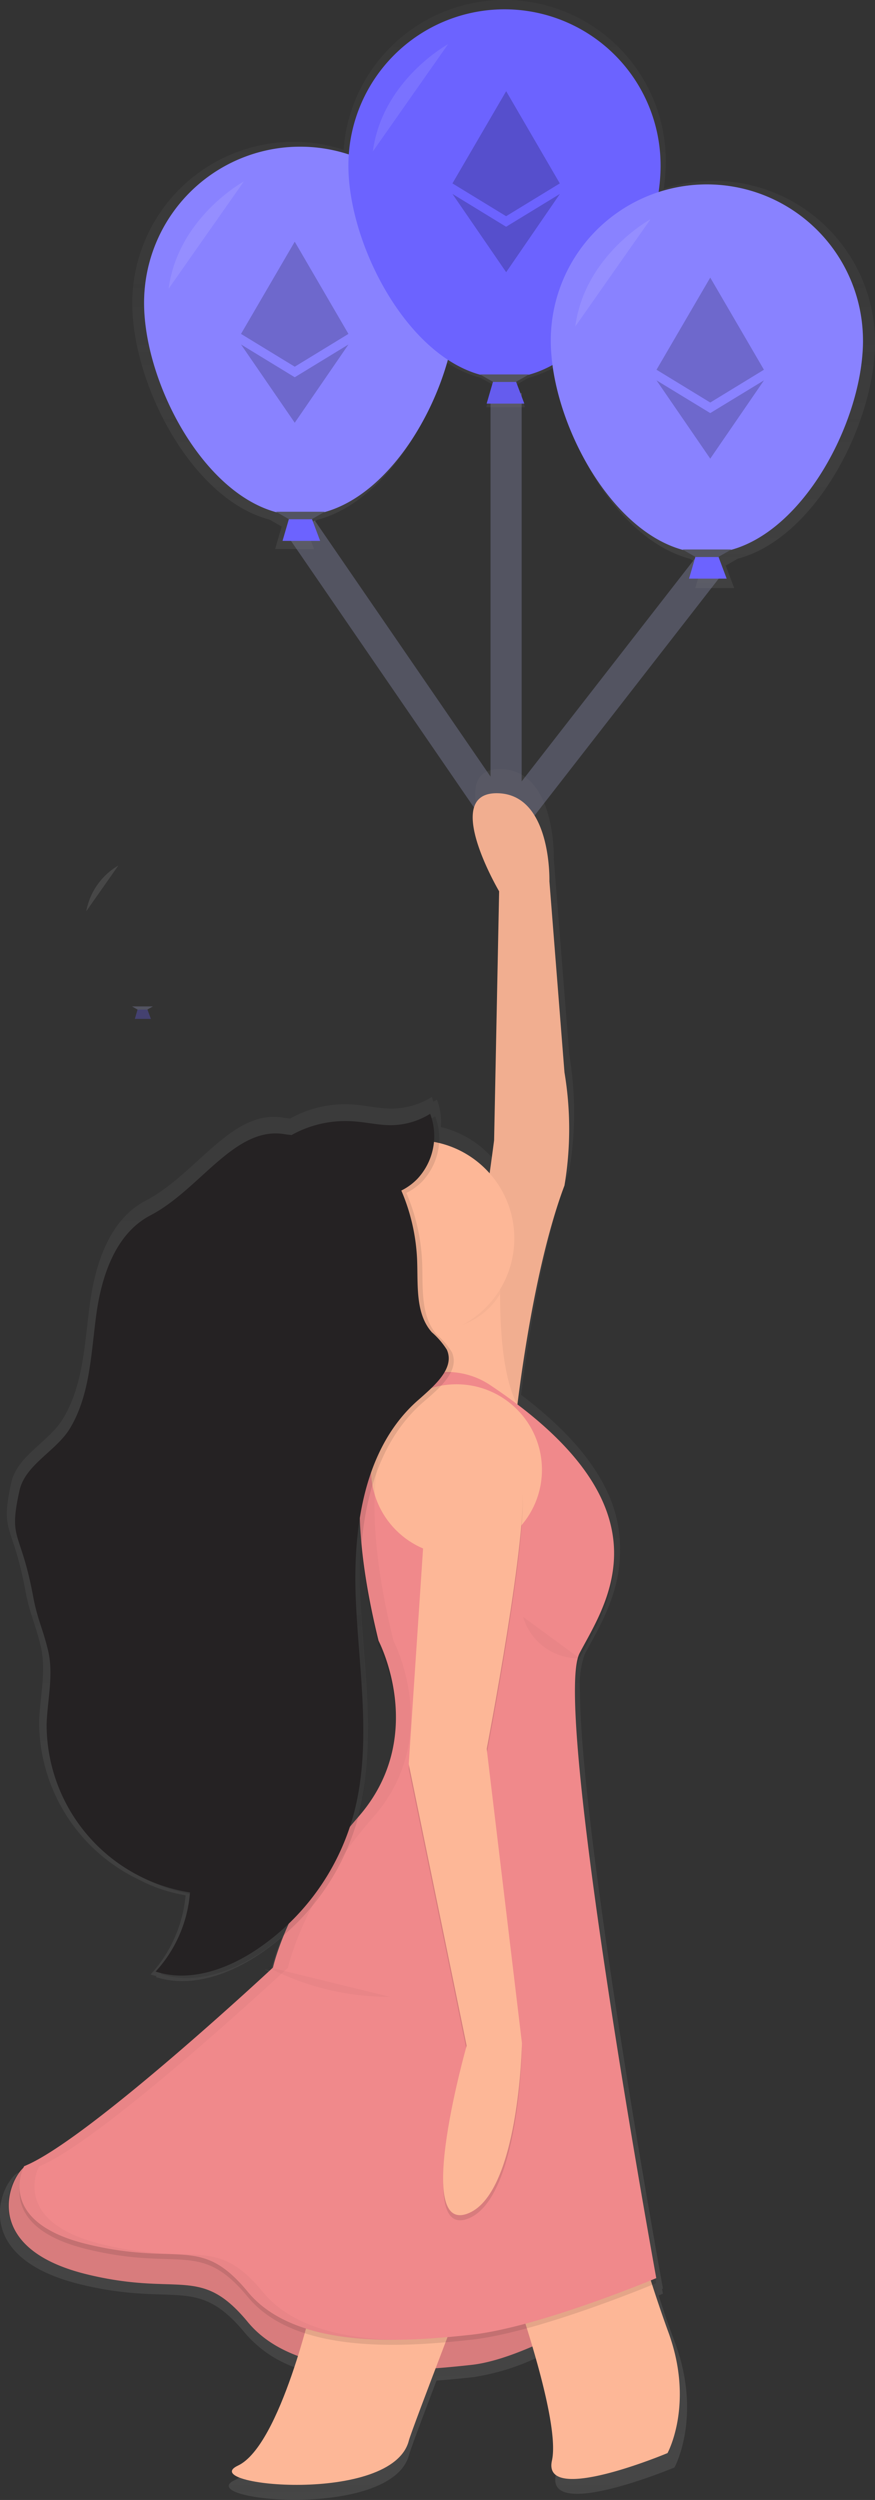 <svg xmlns="http://www.w3.org/2000/svg" xmlns:xlink="http://www.w3.org/1999/xlink" width="56.227" height="160.56" viewBox="0 0 56.227 160.56"><rect x="0" y="0" width="56.227" height="160.56" fill="#333333" stroke="none"/><defs><style>.a{fill:none;stroke:#535461;stroke-miterlimit:10;stroke-width:2px;}.b{opacity:0.7;}.c{fill:url(#a);}.d,.q{fill:#6c63ff;}.e,.g{fill:#fff;}.e,.i{opacity:0.2;}.f{fill:#535461;}.g,.l{opacity:0.1;}.h{opacity:0.07;}.j{fill:url(#b);}.k{fill:#f0898b;}.m{fill:#fdb797;}.n{opacity:0.05;}.o{opacity:0.03;}.p{fill:#252223;}.q{opacity:0.3;}</style><linearGradient id="a" x1="0.5" y1="1" x2="0.5" gradientUnits="objectBoundingBox"><stop offset="0" stop-color="gray" stop-opacity="0.251"/><stop offset="0.54" stop-color="gray" stop-opacity="0.122"/><stop offset="1" stop-color="gray" stop-opacity="0.102"/></linearGradient><linearGradient id="b" x1="0.5" y1="1" x2="0.5" y2="0" xlink:href="#a"/></defs><g transform="translate(-174.999 -0.029)"><path class="a" d="M306.01,101.75V129.6L318.9,113.027" transform="translate(-98.49 -76.471)"/><line class="a" x2="13.119" y2="19.104" transform="translate(194.401 34.025)"/><g class="b" transform="translate(183.498 0.029)"><path class="c" d="M476.848,79.155A10.371,10.371,0,0,0,463.274,69.3a12.461,12.461,0,0,0,.132-1.76,10.366,10.366,0,0,0-20.705-.745,10.371,10.371,0,0,0-13.581,9.857c0,5.213,3.83,12.6,8.825,13.9l.777.444-.422,1.445h2.5L440.261,91l.772-.442c3.858-1.013,7.022-5.66,8.261-10.118a7.574,7.574,0,0,0,2.212,1.005l.777.444-.422,1.445h2.5l-.544-1.447.772-.442a7.231,7.231,0,0,0,1.648-.668c.668,5,4.22,11.106,8.71,12.285l.777.444L465.3,94.95h2.5l-.544-1.447.772-.442C473.027,91.753,476.848,84.356,476.848,79.155Z" transform="translate(-429.12 -57.179)"/></g><path class="d" d="M250.555,135.58H248.14l.422-1.45h1.45Z" transform="translate(-54.985 -100.813)"/><path class="d" d="M452.242,105.161c0,5.541-4.491,13.653-10.031,13.653S432.18,110.7,432.18,105.161a10.03,10.03,0,1,1,20.061,0Z" transform="translate(-247.922 -85.68)"/><path class="e" d="M452.242,105.161c0,5.541-4.491,13.653-10.031,13.653S432.18,110.7,432.18,105.161a10.03,10.03,0,1,1,20.061,0Z" transform="translate(-247.922 -85.68)"/><path class="f" d="M248.726,132.914h-1.45l-.846-.484h3.143Z" transform="translate(-53.7 -99.535)"/><path class="g" d="M443.363,104.13s-4.22,2.3-4.833,6.888" transform="translate(-252.696 -92.446)"/><path class="d" d="M303.4,100.06H300.98l.422-1.45h1.45Z" transform="translate(-94.709 -74.11)"/><path class="h" d="M303.4,100.06H300.98l.422-1.45h1.45Z" transform="translate(-94.709 -74.11)"/><path class="d" d="M505.132,69.621c0,5.541-4.49,13.653-10.031,13.653S485.07,75.157,485.07,69.621a10.03,10.03,0,1,1,20.061,0Z" transform="translate(-287.683 -58.963)"/><path class="f" d="M301.566,97.392h-1.45l-.846-.482h3.143Z" transform="translate(-93.423 -72.832)"/><path class="g" d="M496.233,68.61s-4.22,2.3-4.833,6.888" transform="translate(-292.442 -65.743)"/><path class="d" d="M355.788,145.35H353.37l.424-1.45h1.45Z" transform="translate(-134.094 -108.158)"/><path class="d" d="M557.522,114.921c0,5.541-4.49,13.653-10.031,13.653s-10.031-8.117-10.031-13.653a10.03,10.03,0,1,1,20.061,0Z" transform="translate(-327.068 -93.018)"/><path class="e" d="M557.522,114.921c0,5.541-4.49,13.653-10.031,13.653s-10.031-8.117-10.031-13.653a10.03,10.03,0,1,1,20.061,0Z" transform="translate(-327.068 -93.018)"/><path class="f" d="M353.966,142.684h-1.45l-.846-.484h3.143Z" transform="translate(-132.816 -106.88)"/><path class="g" d="M548.633,113.9s-4.22,2.3-4.833,6.888" transform="translate(-331.834 -99.791)"/><path class="i" d="M571.733,134.918l-3.45,2.107-3.453-2.107L568.283,129Zm-3.45,2.785L564.83,135.6l3.453,5.029,3.453-5.029Z" transform="translate(-347.644 -111.143)"/><path class="i" d="M518.9,86.693l-3.45,2.107L512,86.693l3.453-5.923Zm-3.45,2.785L512,87.368l3.453,5.029,3.453-5.029-3.453,2.107Z" transform="translate(-307.928 -74.885)"/><path class="i" d="M464.173,125.633l-3.45,2.107-3.453-2.107,3.453-5.923Zm-3.45,2.785-3.453-2.107,3.453,5.029,3.453-5.029Z" transform="translate(-266.784 -104.159)"/><path class="j" d="M438.223,365.253s1.817-3.3,0-8.1c-.362-.953-.7-1.954-1.02-2.944l.276-.114-.055-.308.055-.022s-5.285-28.964-5.334-38.392a5.972,5.972,0,0,1,.305-2.343c.834-1.591,2.328-3.88,2.266-6.737.055-2.79-1.343-6.144-6.355-9.929.4-3.177,1.385-9.867,3.1-14.4a22.516,22.516,0,0,0,0-7.447l-.993-12.558s.166-5.784-3.475-5.784.166,6.454.166,6.454l-.33,16.359s-.109.846-.3,2.177a6.439,6.439,0,0,0-3.324-2,3.972,3.972,0,0,0-.248-1.76c-.074.047-.151.089-.228.132-.03-.1-.065-.2-.1-.3a4.965,4.965,0,0,1-2.579.745c-.834,0-1.653-.2-2.482-.263a7.258,7.258,0,0,0-4.044.9c-.171-.017-.345-.04-.519-.065-3.252-.5-5.513,3.649-8.77,5.344-2.284,1.189-3.207,3.972-3.565,6.519s-.4,5.26-1.738,7.469c-.909,1.509-2.942,2.381-3.324,4.1-.745,3.351.082,2.524.908,6.985.273,1.474.628,2.063.976,3.522.377,1.574-.04,3.227-.1,4.836a11.24,11.24,0,0,0,6.367,10.15,10.054,10.054,0,0,0,3.046,1.03,8.664,8.664,0,0,1-2.247,5.081,3.771,3.771,0,0,0,.382.107l-.052.057c2.184.715,4.6-.112,6.524-1.368a15.161,15.161,0,0,0,1.606-1.211,14.477,14.477,0,0,0-.725,2.165l-.015.015-.4-.1s.114.064.32.169c-1.1,1.018-11.863,10.955-16,12.853-.911.02-3.89,5.335,3.865,7.221,6.114,1.489,7.447-.66,10.575,3.14a7.608,7.608,0,0,0,3.282,2.222c-.894,2.85-2.306,6.427-3.944,7.2-2.81,1.323,10.138,2.606,11.2-1.651.067-.271.851-2.358,1.755-4.734.844-.062,1.646-.144,2.376-.223a14.8,14.8,0,0,0,4-1.214c.861,2.912,1.6,6.069,1.286,7.492C429.942,368.721,438.223,365.253,438.223,365.253Zm-20.189-55.9a29.765,29.765,0,0,1,.052-3.594,43.694,43.694,0,0,0,1.132,6.454,11.882,11.882,0,0,1,1.142,4.863,9.681,9.681,0,0,1-2.462,6.372l-.015.015c1.226-4.562.36-9.391.151-14.112Z" transform="translate(-219.88 -206.753)"/><path class="k" d="M421.07,422.367c-1.425,2.41-1.167,6.816.812,14.874a11.864,11.864,0,0,1-2.261,11.307c-4.523,5.168-5.491,9.681-5.491,9.681s-14.2,8.8-15.991,12.759c2.666-5.9-6.087,2.544,4.039,5.007,5.975,1.455,7.268-.645,10.336,3.068s10.014,3.227,14.375,2.745,11.791-5.652,11.791-5.652-8.236-34.725-6.454-38.118c1.681-3.21,7.725-9.309-4.116-17.208A4.982,4.982,0,0,0,421.07,422.367Z" transform="translate(-221.586 -329.896)"/><path class="l" d="M420.933,422.367c-1.425,2.41-1.167,6.816.812,14.874a11.865,11.865,0,0,1-2.261,11.307c-4.523,5.168-5.491,9.681-5.491,9.681S399.7,466.987,398,470.988c2.5-5.9-6.087,2.544,4.039,5.007,5.975,1.455,7.268-.645,10.336,3.068s10.014,3.227,14.375,2.745,11.791-5.652,11.791-5.652-8.236-34.725-6.454-38.118c1.681-3.21,7.725-9.309-4.116-17.208A4.982,4.982,0,0,0,420.933,422.367Z" transform="translate(-221.448 -329.896)"/><path class="m" d="M425.447,643.357s-2.1,9.368-4.846,10.659,9.942,2.539,10.984-1.613c.161-.645,4.523-11.953,4.523-11.953Z" transform="translate(-230.312 -495.634)"/><path class="m" d="M524.76,623.34s3.877,10.336,3.227,13.246,7.427-.484,7.427-.484,1.777-3.227,0-7.914a90.034,90.034,0,0,1-3.068-10.5Z" transform="translate(-317.521 -478.524)"/><path class="m" d="M513.326,303.435s.968-9.852,3.227-15.83a21.939,21.939,0,0,0,0-7.268l-.968-12.275s.161-5.652-3.391-5.652.161,6.3.161,6.3l-.323,15.991s-2.1,16.314-3.552,18.091Z" transform="translate(-305.282 -211.436)"/><path class="n" d="M513.326,303.435s.968-9.852,3.227-15.83a21.939,21.939,0,0,0,0-7.268l-.968-12.275s.161-5.652-3.391-5.652.161,6.3.161,6.3l-.323,15.991s-2.1,16.314-3.552,18.091Z" transform="translate(-305.282 -211.436)"/><path class="m" d="M503.244,380.83s-.645,7.752,1.293,10.336c0,0-4.523-2.423-8.4-.323,0,0,2.423-6.623,1.616-9.53Z" transform="translate(-296.005 -300.46)"/><path class="l" d="M423.155,415.859c-1.425,2.41-2.137,6.816-.159,14.874,0,0,3.227,6.139-1.293,11.307s-5.491,9.681-5.491,9.681-11.952,11.146-15.991,12.759c0,0-1.939,3.552,4.039,5.007s7.268-.645,10.336,3.068,10.014,3.227,14.375,2.745,11.87-3.634,11.87-3.634-6.7-36.738-4.927-40.137c1.681-3.21,6.109-9.309-5.729-17.207A4.975,4.975,0,0,0,423.155,415.859Z" transform="translate(-223.671 -325.004)"/><path class="k" d="M423.155,414.557c-1.425,2.41-2.137,6.816-.159,14.874,0,0,3.227,6.139-1.293,11.307s-5.491,9.681-5.491,9.681-11.952,11.146-15.991,12.759c0,0-1.939,3.552,4.039,5.007s7.268-.645,10.336,3.068S424.61,474.48,428.971,474s11.87-3.634,11.87-3.634-6.7-36.738-4.927-40.137c1.681-3.21,6.109-9.309-5.729-17.207A4.973,4.973,0,0,0,423.155,414.557Z" transform="translate(-223.671 -324.025)"/><circle class="m" cx="5.491" cy="5.491" r="5.491" transform="translate(198.842 88.934)"/><path class="l" d="M501.819,439.932l-1.129,16.959,3.723,18.091s-3.391,11.952,0,10.82,3.552-10.982,3.552-10.982L505.7,455.931s2.745-14.214,2.261-17.128S501.819,439.932,501.819,439.932Z" transform="translate(-299.426 -343.249)"/><path class="m" d="M501.819,438.614l-1.129,16.959,3.723,18.091s-3.4,11.952-.01,10.81,3.562-10.972,3.562-10.972L505.7,454.6s2.745-14.214,2.261-17.128S501.819,438.614,501.819,438.614Z" transform="translate(-299.426 -342.253)"/><path class="o" d="M501.776,387.055c2.286,0,4.366-.653,5.461-2.482.015-1.427.1-2.453.1-2.453l-5.491.5a7.955,7.955,0,0,1-.248,4.118C501.717,386.732,501.674,387.055,501.776,387.055Z" transform="translate(-300.11 -301.43)"/><circle class="m" cx="6.3" cy="6.3" r="6.3" transform="translate(195.448 73.265)"/><path class="o" d="M530.29,475.51a3.721,3.721,0,0,0,3.634,2.666" transform="translate(-321.678 -371.638)"/><path class="o" d="M415.522,471.289c-3.068-3.724-4.361-1.616-10.336-3.068s-4.049-5.007-4.049-5.007c4.039-1.616,15.991-12.759,15.991-12.759s.968-4.523,5.491-9.681,1.293-11.307,1.293-11.307c-1.986-8.055-1.268-12.464.159-14.874a4.856,4.856,0,0,1,3.741-2.356,4.9,4.9,0,0,0-4.716,2.356c-1.425,2.41-2.137,6.816-.159,14.874,0,0,3.227,6.139-1.293,11.307s-5.491,9.681-5.491,9.681S404.2,461.6,400.161,463.214c0,0-1.939,3.552,4.039,5.007s7.268-.645,10.336,3.068c2.122,2.569,6.1,3.13,9.79,3.071C420.941,474.305,417.458,473.635,415.522,471.289Z" transform="translate(-223.626 -324.051)"/><path class="l" d="M427.83,361.142a5.075,5.075,0,0,0-.966-1.12c-1.065-1.209-.881-3.021-.943-4.632a12.62,12.62,0,0,0-1.015-4.468,3.794,3.794,0,0,0,1.025-.745,4.021,4.021,0,0,0,.827-4.178,4.854,4.854,0,0,1-2.522.73c-.814,0-1.616-.2-2.43-.248a7.1,7.1,0,0,0-3.954.881c-.169-.017-.338-.037-.5-.064-3.18-.482-5.389,3.567-8.572,5.225-2.234,1.164-3.135,3.88-3.475,6.372s-.392,5.143-1.688,7.3c-.889,1.475-2.877,2.326-3.249,4.006-.727,3.277.079,2.467.886,6.829.268,1.442.613,2.018.953,3.443.367,1.539-.04,3.145-.094,4.716a10.923,10.923,0,0,0,9.212,10.818,8.467,8.467,0,0,1-2.207,5.079c2.135.7,4.5-.109,6.377-1.338a15.279,15.279,0,0,0,6.27-8.571c1.268-4.5.395-9.289.194-13.963s.536-9.872,4.091-12.908C427.043,363.453,428.363,362.336,427.83,361.142Z" transform="translate(-223.795 -274.276)"/><path class="p" d="M426.53,360.5a5.078,5.078,0,0,0-.966-1.12c-1.065-1.209-.881-3.021-.943-4.632a12.622,12.622,0,0,0-1.015-4.468,3.792,3.792,0,0,0,1.025-.745,4.021,4.021,0,0,0,.827-4.183,4.853,4.853,0,0,1-2.522.73c-.814,0-1.616-.2-2.43-.248a7.1,7.1,0,0,0-3.954.881c-.169-.017-.338-.037-.5-.065-3.18-.482-5.389,3.567-8.572,5.225-2.234,1.164-3.135,3.88-3.475,6.372s-.392,5.143-1.688,7.3c-.889,1.475-2.877,2.326-3.249,4.007-.727,3.277.08,2.467.886,6.829.268,1.442.613,2.018.953,3.443.367,1.539-.04,3.145-.094,4.716a10.923,10.923,0,0,0,9.212,10.818,8.468,8.468,0,0,1-2.207,5.079c2.135.7,4.5-.109,6.377-1.338a15.279,15.279,0,0,0,6.293-8.566c1.268-4.5.395-9.289.194-13.963s.536-9.872,4.091-12.908C425.743,362.8,427.063,361.686,426.53,360.5Z" transform="translate(-222.818 -273.788)"/><path class="o" d="M463.92,566a16.823,16.823,0,0,0,7.914,1.939" transform="translate(-271.783 -439.665)"/><path class="q" d="M210.94,261.761h-1.03l.179-.621h.621Z" transform="translate(-26.245 -196.295)"/><path class="f" d="M210.161,260.626h-.621l-.36-.206h1.34Z" transform="translate(-25.697 -195.754)"/><path class="g" d="M419.273,281.11a4.3,4.3,0,0,0-2.063,2.939" transform="translate(-236.668 -225.494)"/></g></svg>